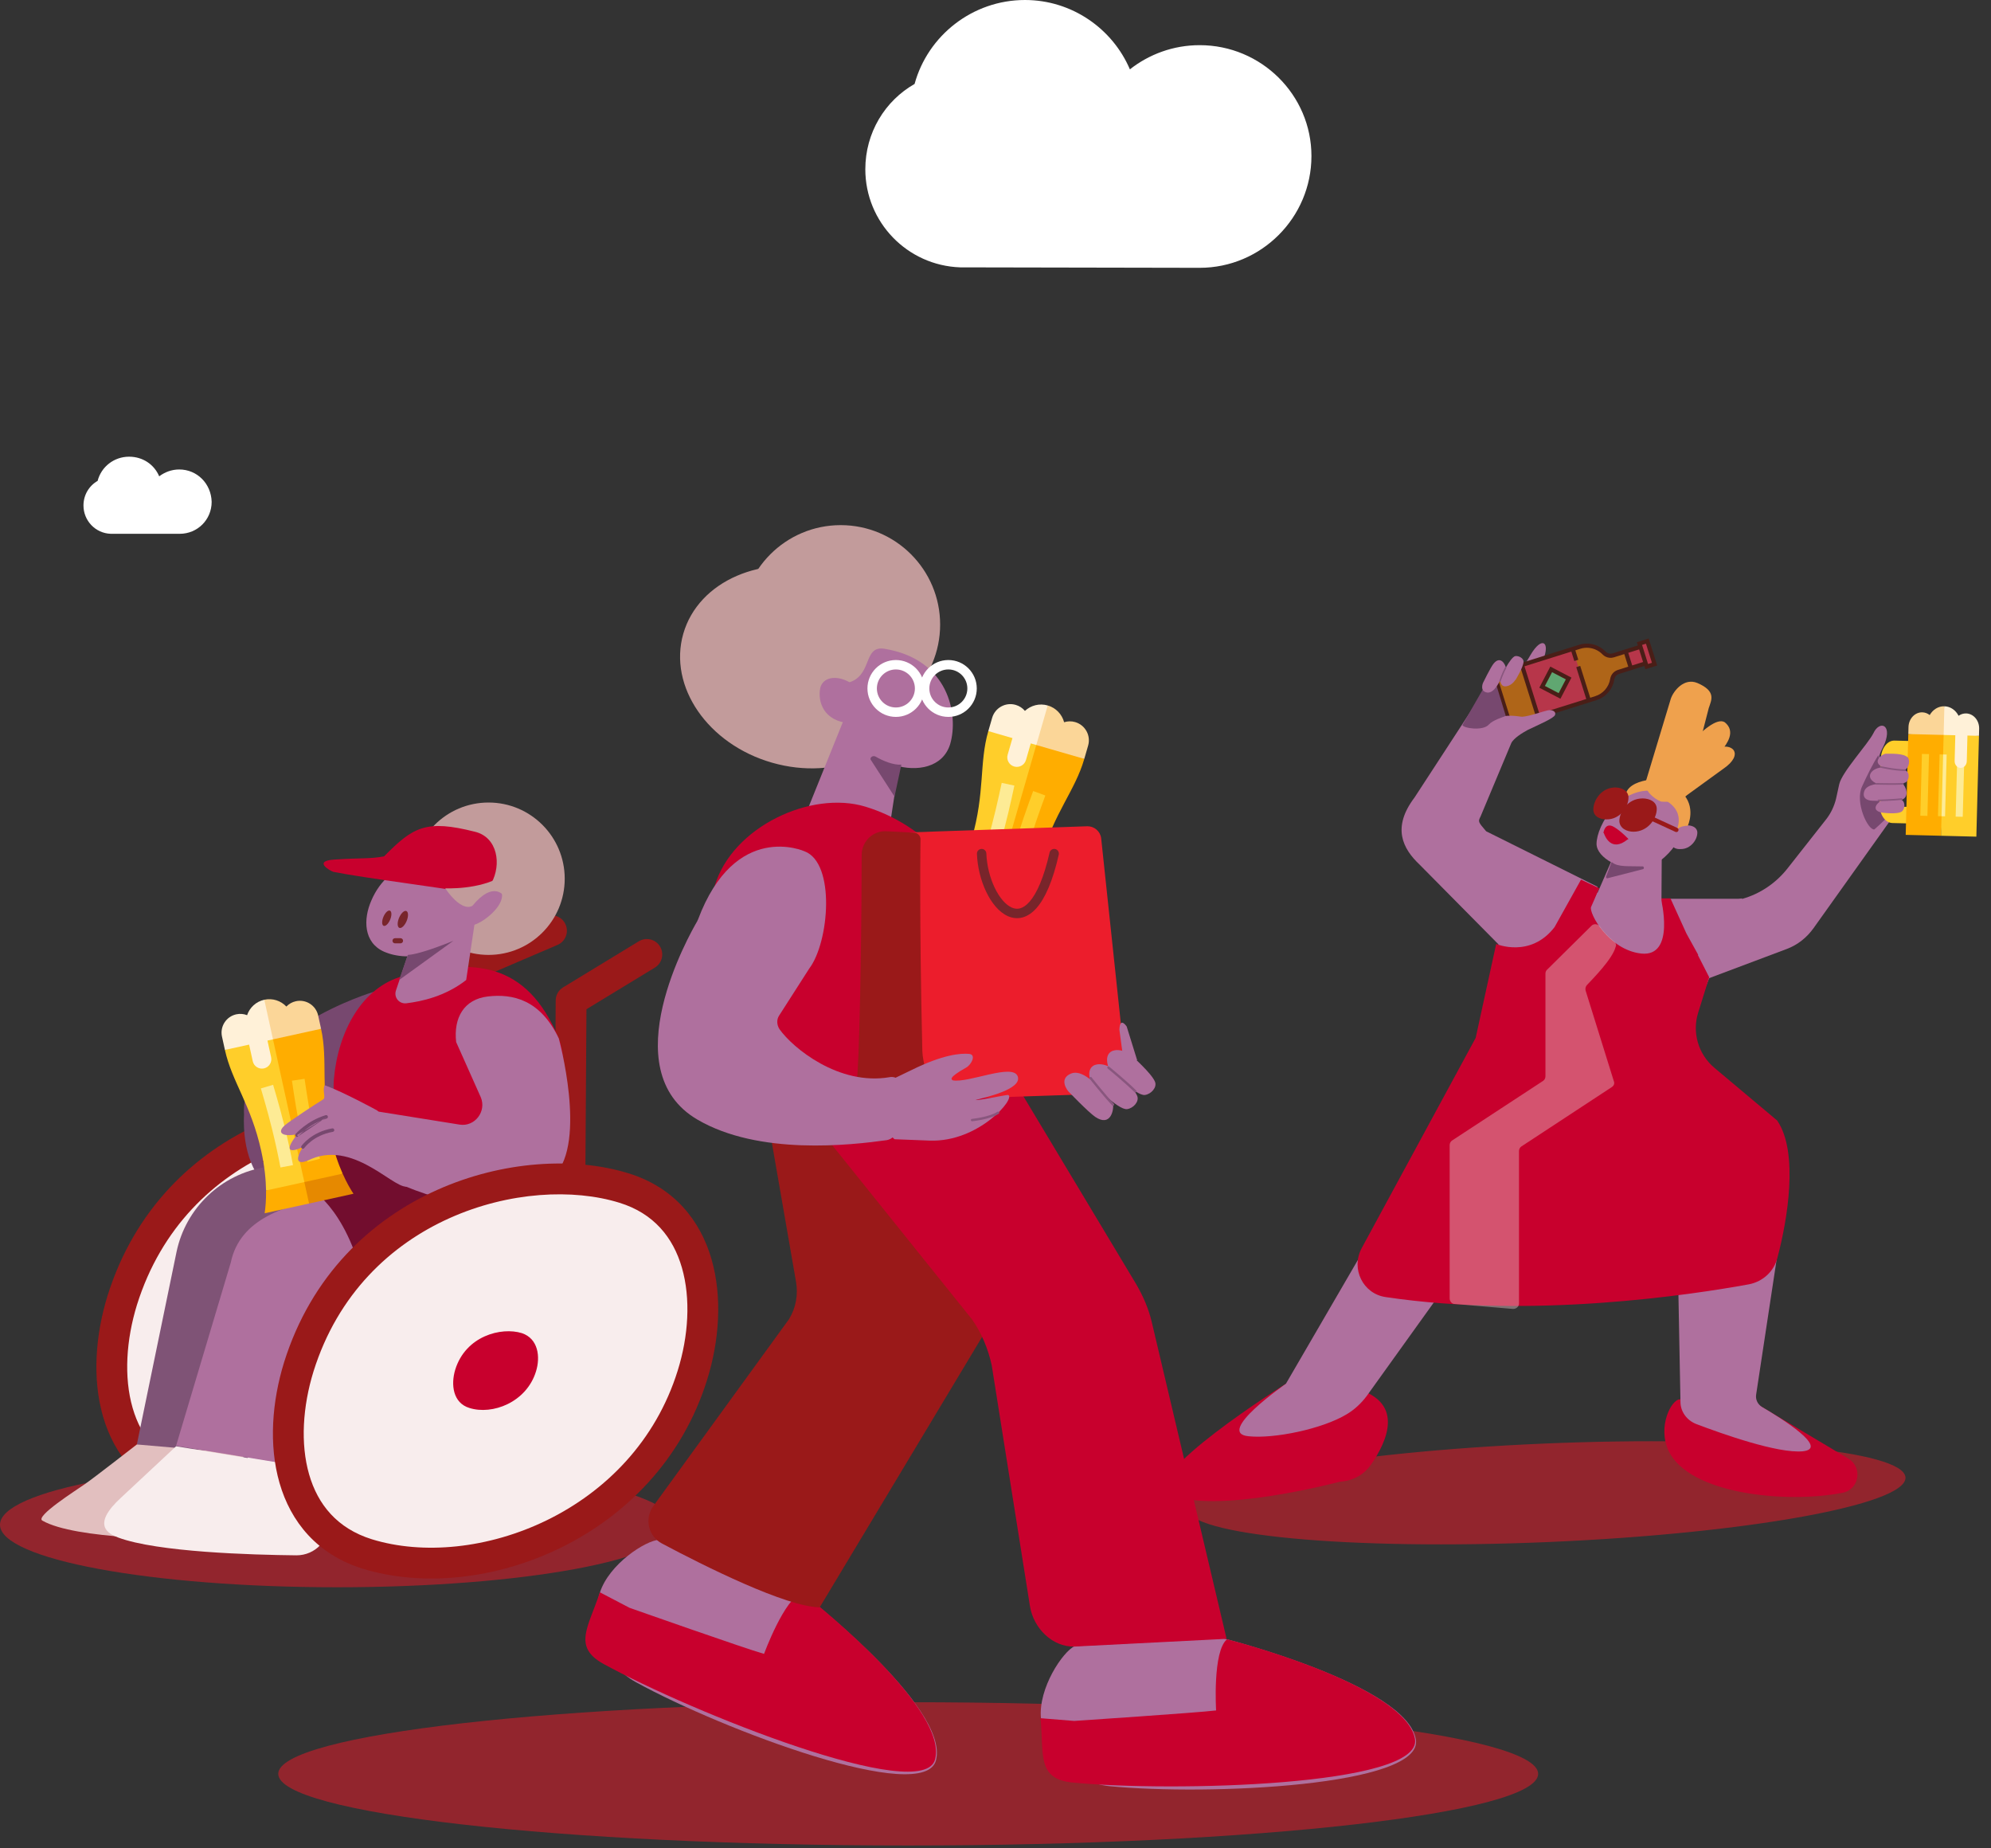 <?xml version="1.0" encoding="utf-8"?>
<svg width="584" height="542" viewBox="0 0 584 542" fill="none" class="injected-svg" data-src="/static/images/illustrations/people-buying.svg" xmlns="http://www.w3.org/2000/svg">
  <rect x="0" y="0" width="584" height="542" fill="#333333" stroke="none"/>
  <path d="M454.059 452.228C512.31 449.75 559.257 441.277 558.917 433.303C558.578 425.33 511.082 420.875 452.831 423.353C394.58 425.832 347.634 434.305 347.973 442.278C348.312 450.252 395.809 454.706 454.059 452.228Z" fill="#BB202B" fill-opacity="0.7"/>
  <path fill-rule="evenodd" clip-rule="evenodd" d="M488.901 228.395C488.901 228.395 476.993 227.726 476.725 233.747C476.725 233.747 485.556 230.535 489.436 234.014L488.901 228.395Z" fill="#EFA14D"/>
  <path d="M514.59 411.298L542.153 427.755C546.435 430.297 545.364 436.854 540.414 437.79C523.823 441.001 495.457 438.191 489.436 425.481C486.091 418.389 490.239 410.361 492.781 410.361L514.59 411.298Z" fill="#C8002D"/>
  <path d="M377.179 405.812C377.179 405.812 333.56 433.107 343.06 438.058C355.503 444.48 392.833 434.579 392.833 434.579L393.904 434.445C397.249 434.044 400.192 432.304 402.065 429.628C406.748 422.938 412.903 410.361 395.777 406.749L377.179 405.812Z" fill="#C8002D"/>
  <path d="M516.865 412.636C515.527 411.833 514.858 410.361 515.126 408.89L524.625 346.272C525.562 338.779 519.273 342.124 514.858 335.969L495.19 306.667C491.309 301.181 489.57 293.287 484.084 297.167L480.07 300.111L439.262 299.041L377.179 405.812C377.179 405.812 356.306 420.262 366.208 421.199C373.7 422.002 387.883 419.058 394.974 414.777C397.249 413.439 399.256 411.565 400.861 409.425L433.508 363.933C434.445 362.595 435.515 361.391 436.72 360.187L472.444 324.998C473.38 323.526 473.782 317.371 474.852 318.709L489.57 339.18C491.309 341.722 492.112 344.8 491.711 347.877L492.915 411.164C492.915 413.974 494.788 416.516 497.464 417.586C505.225 420.53 521.414 426.283 528.773 425.614C536.667 424.812 522.618 415.981 516.865 412.636Z" fill="#AF709E"/>
  <path fill-rule="evenodd" clip-rule="evenodd" d="M551.653 232.676C553.66 228.796 552.188 224.381 552.188 223.31C552.188 221.972 551.653 223.712 551.251 221.972C551.251 220.902 552.456 219.029 552.857 217.958C554.998 212.339 551.251 211.268 549.512 215.015C547.906 218.226 540.28 226.388 539.477 230L538.54 234.282C538.005 236.423 537.069 238.43 535.731 240.169L524.358 254.619C521.013 258.901 516.33 262.112 511.112 263.584H483.281L486.359 292.484L524.09 278.302C527.301 277.098 529.977 274.957 531.984 272.147L557.54 236.289L551.653 232.676Z" fill="#AF709E"/>
  <path fill-rule="evenodd" clip-rule="evenodd" d="M550.984 221.437C549.245 224.113 547.505 227.726 546.167 230.669C544.026 235.352 547.907 243.514 549.78 243.246C549.78 243.246 557.808 236.289 558.744 233.078C558.477 227.86 550.984 224.247 550.984 221.437Z" fill="#77486F"/>
  <g transform="matrix(-0.751, 0, 0, 0.754, 1054.083, 74.421)" style="">
    <g transform="matrix(1, -0.025, 0.026, 1, -4.902, 16.987)">
      <path style="fill: rgb(255, 206, 42);" d="M 663.643 188.95 L 657.914 188.95 L 655.955 192.133 L 657.914 195.384 L 663.643 195.384 C 663.972 195.384 664.237 195.76 664.237 196.224 L 664.237 213.737 C 664.237 214.202 663.972 214.579 663.643 214.579 L 657.914 214.579 L 655.955 217.54 L 657.914 221.011 L 663.643 221.011 C 666.484 221.011 668.786 217.755 668.786 213.737 L 668.786 196.224 C 668.786 192.206 666.484 188.95 663.643 188.95 Z"/>
      <polygon style="fill: rgb(255, 173, 0);" points="658.299 186.277 658.298 186.277 642.656 184.222 644.5 225.488 658.299 225.488"/>
      <polygon style="fill: rgb(255, 206, 42);" points="630.703 186.277 630.702 186.277 630.702 225.488 644.5 225.488 644.5 184.222"/>
      <rect x="-0.241" y="26.22" transform="matrix(-0.001, -1, 1, -0.001, 609.998, 217.698)" style="fill: rgb(253, 235, 149);" width="24.033" height="2.767"/>
      <rect x="650.016" y="193.866" style="fill: rgb(255, 206, 42);" width="2.767" height="24.033"/>
      <path style="fill: rgb(251, 214, 152);" d="M 658.298 183.521 C 658.289 180.302 655.944 177.695 653.053 177.695 C 651.973 177.695 650.97 178.059 650.135 178.682 C 648.986 176.553 646.893 175.128 644.5 175.128 L 642.656 181.089 L 644.5 186.277 L 658.298 186.277 L 658.298 183.521 Z"/>
      <path style="fill: rgb(255, 241, 216);" d="M 638.865 178.682 C 638.031 178.059 637.028 177.695 635.947 177.695 C 633.056 177.695 630.711 180.302 630.703 183.521 L 630.703 186.277 L 635.202 186.277 L 635.202 196.281 C 635.202 197.74 636.264 198.922 637.573 198.922 C 638.883 198.922 639.944 197.74 639.944 196.281 L 639.944 186.277 L 644.5 186.277 L 644.5 175.128 C 642.107 175.128 640.015 176.553 638.865 178.682 Z"/>
      <polygon style="fill: rgb(255, 206, 42);" points="645.884 193.867 644.5 193.867 643.578 205.395 644.5 217.899 645.884 217.899"/>
      <rect x="643.117" y="193.866" style="fill: rgb(253, 235, 149);" width="1.384" height="24.033"/>
    </g>
    <g transform="matrix(0.088, 0, 0, 0.098, 627.269, 173.14)" style=""/>
    <g transform="matrix(0.088, 0, 0, 0.098, 627.269, 173.14)" style=""/>
    <g transform="matrix(0.088, 0, 0, 0.098, 627.269, 173.14)" style=""/>
    <g transform="matrix(0.088, 0, 0, 0.098, 627.269, 173.14)" style=""/>
    <g transform="matrix(0.088, 0, 0, 0.098, 627.269, 173.14)" style=""/>
    <g transform="matrix(0.088, 0, 0, 0.098, 627.269, 173.14)" style=""/>
    <g transform="matrix(0.088, 0, 0, 0.098, 627.269, 173.14)" style=""/>
    <g transform="matrix(0.088, 0, 0, 0.098, 627.269, 173.14)" style=""/>
    <g transform="matrix(0.088, 0, 0, 0.098, 627.269, 173.14)" style=""/>
    <g transform="matrix(0.088, 0, 0, 0.098, 627.269, 173.14)" style=""/>
    <g transform="matrix(0.088, 0, 0, 0.098, 627.269, 173.14)" style=""/>
    <g transform="matrix(0.088, 0, 0, 0.098, 627.269, 173.14)" style=""/>
    <g transform="matrix(0.088, 0, 0, 0.098, 627.269, 173.14)" style=""/>
    <g transform="matrix(0.088, 0, 0, 0.098, 627.269, 173.14)" style=""/>
    <g transform="matrix(0.088, 0, 0, 0.098, 627.269, 173.14)" style=""/>
  </g>
  <path fill-rule="evenodd" clip-rule="evenodd" d="M558.075 229.867C558.878 230.402 560.35 233.613 557.808 234.55C556.068 235.085 549.111 234.817 549.111 234.817C549.111 234.817 545.9 234.817 546.836 232.007C547.639 229.733 551.787 229.867 551.787 229.867L556.871 230" fill="#AF709E"/>
  <path fill-rule="evenodd" clip-rule="evenodd" d="M550.315 229.733C550.315 229.733 558.075 230.536 559.28 229.198C560.082 228.261 560.082 226.522 559.012 225.986C557.406 225.184 552.188 225.05 552.188 225.05H552.322C550.984 225.05 549.646 225.585 548.977 226.388C548.174 227.324 548.174 228.662 550.315 229.733Z" fill="#AF709E"/>
  <path fill-rule="evenodd" clip-rule="evenodd" d="M552.456 225.05C552.456 225.05 557.406 226.655 558.878 225.719C559.948 225.05 560.35 222.909 559.547 222.106C558.343 220.902 554.864 221.036 553.125 221.036C551.92 221.17 548.843 223.578 552.456 225.05Z" fill="#AF709E"/>
  <path fill-rule="evenodd" clip-rule="evenodd" d="M558.443 229.854C558.45 229.984 558.351 230.094 558.221 230.101C556.942 230.168 554.962 230.168 553.306 230.151C552.478 230.143 551.728 230.13 551.186 230.12C550.915 230.115 550.696 230.11 550.545 230.107L550.37 230.103L550.31 230.101L550.315 229.867L550.321 229.632L550.381 229.634L550.555 229.638C550.706 229.641 550.925 229.646 551.195 229.651C551.736 229.661 552.484 229.674 553.311 229.682C554.967 229.699 556.934 229.699 558.197 229.632C558.326 229.625 558.437 229.725 558.443 229.854ZM550.08 229.861C550.084 229.731 550.191 229.629 550.321 229.632L550.315 229.867L550.31 230.101C550.181 230.098 550.077 229.99 550.08 229.861Z" fill="#89567E"/>
  <path fill-rule="evenodd" clip-rule="evenodd" d="M551.424 224.863C551.454 224.736 551.58 224.658 551.706 224.687L551.653 224.916L551.6 225.144C551.473 225.115 551.395 224.989 551.424 224.863ZM551.653 224.916L551.6 225.144L551.603 225.145L551.612 225.147L551.647 225.155C551.677 225.162 551.722 225.172 551.781 225.185C551.897 225.211 552.067 225.248 552.281 225.292C552.707 225.38 553.308 225.498 554.006 225.616C555.398 225.85 557.186 226.087 558.744 226.087C558.874 226.087 558.979 225.982 558.979 225.853C558.979 225.723 558.874 225.618 558.744 225.618C557.225 225.618 555.468 225.386 554.084 225.153C553.393 225.036 552.798 224.92 552.376 224.833C552.165 224.789 551.997 224.753 551.882 224.727C551.825 224.714 551.78 224.704 551.751 224.698L551.717 224.69L551.709 224.688L551.706 224.687L551.653 224.916Z" fill="#89567E"/>
  <path fill-rule="evenodd" clip-rule="evenodd" d="M510.978 263.45C494.788 268.133 465.888 263.985 450.367 254.218C440.064 262.246 440.466 277.9 433.241 304.259C430.832 312.822 472.444 314.16 494.922 309.209C497.866 289.675 507.231 276.027 510.978 263.45Z" fill="#AF709E"/>
  <path fill-rule="evenodd" clip-rule="evenodd" d="M450.902 197.487C450.902 197.353 451.839 195.213 452.642 193.473C454.782 188.255 452.24 186.382 448.895 192.135L444.881 198.825" fill="#AF709E"/>
  <path fill-rule="evenodd" clip-rule="evenodd" d="M441.135 197.487C438.86 198.156 438.325 199.628 438.86 200.966L441.938 210.6C442.339 211.938 443.677 212.071 445.015 211.67L465.62 204.846C466.958 204.445 467.627 202.973 467.092 201.635L464.148 192.67C463.747 191.332 462.275 190.53 460.937 190.931L441.135 197.487Z" fill="#9A1919"/>
  <g transform="matrix(1.001, 1.002, -1.002, 1.001, 19.43, -702.351)" style="">
    <path style="fill: rgb(175, 101, 24);" d="M 678.613 219.458 L 676.725 221.346 L 676.723 221.348 C 676.203 221.868 675.455 222.02 674.8 221.805 C 674.788 221.801 674.775 221.798 674.763 221.793 C 673.051 221.238 671.097 221.639 669.737 222.999 L 668.67 224.066 L 660.877 231.859 L 657.642 235.095 C 657.077 235.659 657.077 236.575 657.642 237.139 L 663.471 242.969 C 664.036 243.533 664.951 243.533 665.516 242.969 L 668.751 239.733 L 676.544 231.94 L 677.611 230.873 C 678.971 229.513 679.372 227.559 678.817 225.847 C 678.813 225.836 678.809 225.825 678.806 225.813 C 678.589 225.158 678.742 224.408 679.262 223.887 L 679.264 223.885 L 681.152 221.997 L 678.613 219.458 Z" transform="matrix(0.951, -0.309, 0.309, 0.951, -38.766, 218.33)"/>
    <g transform="matrix(0.054, -0.017, 0.017, 0.054, 652.277, 219.522)" style="">
      <rect x="396.845" y="54.944" transform="matrix(-0.707 -0.707 0.707 -0.707 672.711 445.424)" style="fill:#B7364A;" width="63.521" height="56.89"/>
      <rect x="415.181" y="37.586" transform="matrix(-0.707 -0.707 0.707 -0.707 746.961 414.673)" style="fill:#B7364A;" width="88.362" height="30.1"/>
      <polyline style="fill:#B7364A;" points="241.139,193.522 210.168,162.552 72.328,300.394 211.604,439.671 349.447,301.831 &#10;&#9;&#9;257.712,210.097 &#9;"/>
    </g>
    <rect x="-42.822" y="94.571" style="fill: rgb(96, 167, 113);" width="4.069" height="4.069" transform="matrix(0.951, -0.309, 0.309, 0.951, 677.788, 127.539)"/>
    <g transform="matrix(0.054, -0.017, 0.017, 0.054, 652.277, 219.522)" style="">
      <path style="fill:#491E17;" d="M512,73.236L438.763,0l-32.039,32.038l8.785,8.785l-29.474,29.471l0,0l-6.488,6.488l-4.266,4.266 l0,0L347.26,109.07l-0.072,0.073c-4.855,4.831-11.298,7.491-18.152,7.491c-2.751,0-5.465-0.433-8.045-1.281l-0.711-0.231 c-9.506-3.081-19.407-4.644-29.427-4.644c-25.384,0-49.247,9.883-67.191,27.826L9.716,352.251 C3.45,358.518-0.001,366.849,0,375.714c0,8.863,3.451,17.195,9.717,23.462l103.107,103.105c6.266,6.268,14.597,9.719,23.462,9.719 c0,0,0.001,0,0.002,0c8.862,0,17.193-3.45,23.461-9.717L308.533,353.5l51.669-51.669h-0.001l13.492-13.492 c25.391-25.389,34.274-62.414,23.181-96.622l-0.207-0.636c-3.066-9.289-0.695-19.349,6.188-26.269l28.097-28.095l0,0l40.226-40.226 l8.785,8.785L512,73.236z M438.763,21.508l51.728,51.729l-10.53,10.531l-17.035-17.035l-34.694-34.695L438.763,21.508z M148.995,491.528c-3.395,3.395-7.908,5.262-12.707,5.262c-4.801,0-9.315-1.87-12.707-5.264L20.471,388.42 c-3.394-3.394-5.262-7.907-5.262-12.707c0-4.8,1.869-9.314,5.262-12.707l51.857-51.857l128.524,128.524L148.995,491.528z M392.147,154.011c-11.004,11.008-14.806,27.039-9.915,41.857l0.052,0.159c0.045,0.142,0.09,0.283,0.138,0.425 c9.298,28.731,1.836,59.815-19.482,81.132l-13.491,13.492l-86.358-86.357l-10.754,10.755l86.357,86.356l-43.441,43.44 l-83.648,83.647L83.081,300.394l127.087-127.088l25.592,25.593l10.755-10.755l-25.592-25.592l13.492-13.492 c15.071-15.072,35.115-23.373,56.437-23.373c8.401,0,16.701,1.306,24.669,3.881c0.174,0.06,0.351,0.116,0.526,0.171l0.178,0.057 c4.137,1.358,8.447,2.046,12.811,2.046c10.938,0,21.22-4.258,28.953-11.991l28.047-28.05l34.161,34.161L392.147,154.011z M430.951,115.209L396.79,81.048l29.473-29.47l25.917,25.917l8.244,8.244L430.951,115.209z"/>
      <path style="fill:#491E17;" d="M167.297,344.702h87.181v-87.181h-87.181V344.702z M182.506,272.729h56.763v56.763h-56.763V272.729z "/>
    </g>
    <g transform="matrix(0.054, -0.017, 0.017, 0.054, 652.277, 219.522)" style=""/>
    <g transform="matrix(0.054, -0.017, 0.017, 0.054, 652.277, 219.522)" style=""/>
    <g transform="matrix(0.054, -0.017, 0.017, 0.054, 652.277, 219.522)" style=""/>
    <g transform="matrix(0.054, -0.017, 0.017, 0.054, 652.277, 219.522)" style=""/>
    <g transform="matrix(0.054, -0.017, 0.017, 0.054, 652.277, 219.522)" style=""/>
    <g transform="matrix(0.054, -0.017, 0.017, 0.054, 652.277, 219.522)" style=""/>
    <g transform="matrix(0.054, -0.017, 0.017, 0.054, 652.277, 219.522)" style=""/>
    <g transform="matrix(0.054, -0.017, 0.017, 0.054, 652.277, 219.522)" style=""/>
    <g transform="matrix(0.054, -0.017, 0.017, 0.054, 652.277, 219.522)" style=""/>
    <g transform="matrix(0.054, -0.017, 0.017, 0.054, 652.277, 219.522)" style=""/>
    <g transform="matrix(0.054, -0.017, 0.017, 0.054, 652.277, 219.522)" style=""/>
    <g transform="matrix(0.054, -0.017, 0.017, 0.054, 652.277, 219.522)" style=""/>
    <g transform="matrix(0.054, -0.017, 0.017, 0.054, 652.277, 219.522)" style=""/>
    <g transform="matrix(0.054, -0.017, 0.017, 0.054, 652.277, 219.522)" style=""/>
    <g transform="matrix(0.054, -0.017, 0.017, 0.054, 652.277, 219.522)" style=""/>
  </g>
  <path fill-rule="evenodd" clip-rule="evenodd" d="M438.325 211.001C441.67 209.128 445.55 210.198 446.487 210.198C448.628 210.064 452.642 208.593 453.98 208.325C455.184 208.057 456.522 208.593 456.12 209.663C455.853 210.6 451.437 212.473 448.092 214.078C446.621 214.881 443.945 216.487 443.276 217.959L434.311 239.366C433.508 240.972 433.508 240.972 435.917 243.782L468.43 259.971C470.035 260.373 460.937 282.316 441.804 279.238L416.382 253.549C411.432 248.866 408.22 242.711 414.91 233.881L434.445 203.91L438.325 211.001Z" fill="#AF709E"/>
  <path fill-rule="evenodd" clip-rule="evenodd" d="M441.67 209.931C440.867 210.332 437.924 211.135 436.72 212.473C434.98 214.48 429.093 213.543 428.959 212.606L437.79 197.22L441.67 209.931Z" fill="#77486F"/>
  <path fill-rule="evenodd" clip-rule="evenodd" d="M441.67 195.748C441.536 194.811 440.064 192.135 438.057 194.677C437.121 195.882 434.98 200.297 434.98 200.297C434.98 200.297 433.91 202.839 436.318 203.107C438.325 203.24 439.797 199.896 439.797 199.896L441.67 195.748Z" fill="#AF709E"/>
  <path fill-rule="evenodd" clip-rule="evenodd" d="M440.065 198.825C440.065 198.825 443.008 192.67 444.48 192.403C445.55 192.269 446.888 193.072 446.888 194.008C446.888 195.614 444.48 199.494 444.48 199.494V199.36C443.945 200.297 442.874 201.1 441.938 201.234C441.001 201.501 439.931 200.966 440.065 198.825Z" fill="#AF709E"/>
  <path fill-rule="evenodd" clip-rule="evenodd" d="M441.766 195.567C441.866 195.62 441.904 195.744 441.851 195.844C441.321 196.838 440.89 197.866 440.59 198.648C440.441 199.038 440.325 199.366 440.246 199.596C440.206 199.711 440.176 199.802 440.156 199.863L440.134 199.933L440.128 199.951L440.127 199.955L440.126 199.957L439.931 199.896M439.931 199.896L439.735 199.834L439.735 199.833L439.737 199.828L439.743 199.809L439.767 199.736C439.787 199.673 439.818 199.58 439.858 199.463C439.938 199.229 440.056 198.897 440.207 198.501C440.51 197.71 440.948 196.665 441.489 195.651C441.542 195.551 441.667 195.514 441.766 195.567" fill="#89567E"/>
  <path fill-rule="evenodd" clip-rule="evenodd" d="M521.281 328.61L502.95 313.223C498.133 309.209 496.26 302.787 498.133 296.9L501.345 286.597L498 280.041H498.133L494.655 273.752L489.972 263.45H487.162C487.162 263.45 491.577 280.71 481.409 279.64C471.775 278.569 466.022 267.732 466.691 265.992L469.099 260.506L463.747 257.964L455.987 271.879C448.895 281.111 438.86 276.83 438.86 276.83L432.84 304.392L399.39 366.074C396.179 372.095 399.791 379.454 406.481 380.39C449.564 386.813 496.126 379.721 512.985 376.644C517.133 375.841 520.478 372.764 521.414 368.616C524.224 358.046 527.703 337.976 521.281 328.61Z" fill="#C8002D"/>
  <path fill-rule="evenodd" clip-rule="evenodd" d="M488.5 233.747C486.626 232.275 486.225 229.465 487.831 227.592C487.831 227.592 501.344 208.994 505.893 211.804C509.238 214.48 506.562 218.092 505.091 219.965L494.788 233.078C493.183 234.951 490.373 235.352 488.5 233.747Z" fill="#EFA14D"/>
  <path fill-rule="evenodd" clip-rule="evenodd" d="M487.429 232.275C486.359 230.134 487.296 227.458 489.436 226.388L503.218 219.564C508.168 217.423 511.781 221.17 505.492 225.451L493.317 234.282C491.042 235.352 488.5 234.416 487.429 232.275Z" fill="#EFA14D"/>
  <path fill-rule="evenodd" clip-rule="evenodd" d="M474.183 249L468.296 262.514C467.895 263.316 467.359 265.725 468.162 265.992C472.578 267.598 486.225 273.351 487.295 271.077L487.429 250.07" fill="#AF709E"/>
  <path fill-rule="evenodd" clip-rule="evenodd" d="M479.803 255.021C488.232 254.887 494.922 244.584 494.788 238.43C494.788 234.014 490.373 232.944 486.359 232.141C475.521 229.867 468.296 241.908 468.296 247.528C468.43 251.81 475.789 255.021 479.803 255.021Z" fill="#AF709E"/>
  <path fill-rule="evenodd" clip-rule="evenodd" d="M493.049 249C495.858 249 497.865 246.324 497.865 244.183C497.865 242.711 496.394 242.042 494.922 242.042C491.844 242.042 490.105 244.852 490.105 246.859C490.105 248.465 491.577 249.134 493.049 249Z" fill="#AF709E"/>
  <path fill-rule="evenodd" clip-rule="evenodd" d="M487.295 235.085C485.021 234.282 481.944 231.472 482.746 229.198L490.105 204.846C490.908 202.572 493.985 198.691 497.866 200.297C503.485 202.705 502.013 205.248 501.211 207.656L494.654 233.078C492.246 235.62 487.295 235.085 487.295 235.085Z" fill="#EFA14D"/>
  <g transform="matrix(0.536, 0.155, -0.155, 0.536, 130.765, 131.23)" style="">
    <path style="fill: rgb(255, 173, 0);" d="M 362.56 141.924 C 361.418 136.32 360.546 129.283 360.546 120.844 C 360.546 95.345 367.903 81.519 367.903 63.988 L 337.1 59.447 L 337.1 146.467 L 362.56 141.924 Z"/>
    <path style="fill: rgb(255, 206, 42);" d="M 341.642 59.447 L 315.38 63.989 C 315.38 81.519 322.737 95.345 322.737 120.844 C 322.737 129.283 321.866 136.32 320.723 141.925 L 341.641 146.467 L 341.641 59.447 L 341.642 59.447 Z"/>
    <path style="fill: rgb(253, 235, 149);" d="M 337.669 131.799 L 330.86 131.582 C 330.97 128.114 331.025 124.501 331.025 120.844 C 331.025 107.052 330.292 96.577 329.703 88.161 L 336.499 87.685 C 337.096 96.207 337.839 106.814 337.839 120.844 C 337.838 124.573 337.782 128.258 337.669 131.799 Z"/>
    <path style="fill: rgb(255, 206, 42);" d="M 345.615 131.799 C 345.502 128.258 345.445 124.572 345.445 120.844 C 345.445 106.813 346.188 96.207 346.785 87.684 L 353.581 88.16 C 352.992 96.577 352.259 107.052 352.259 120.844 C 352.259 124.501 352.314 128.114 352.424 131.582 L 345.615 131.799 Z"/>
    <path style="fill: rgb(230, 137, 0);" d="M 362.56 141.924 L 341.642 141.924 L 337.1 147.782 L 341.642 153.639 L 365.904 153.639 C 364.866 150.943 363.601 147.027 362.56 141.924 Z"/>
    <path style="fill: rgb(255, 173, 0);" d="M 320.723 141.924 C 319.683 147.027 318.418 150.943 317.38 153.639 L 341.642 153.639 L 341.642 141.924 L 320.723 141.924 Z"/>
    <path style="fill: rgb(251, 214, 152);" d="M 367.903 56.692 C 367.886 51.193 363.424 46.741 357.921 46.741 C 355.865 46.741 353.954 47.363 352.366 48.428 C 350.18 44.79 346.196 42.356 341.642 42.356 L 337.1 55.225 L 341.642 63.989 L 367.904 63.989 L 367.903 56.692 Z"/>
    <path style="fill: rgb(255, 241, 216);" d="M 330.917 48.428 C 329.329 47.363 327.419 46.741 325.363 46.741 C 319.86 46.741 315.398 51.193 315.38 56.692 L 315.38 63.988 L 328.593 63.988 L 328.593 73.069 C 328.593 75.838 330.838 78.082 333.606 78.082 C 336.375 78.082 338.62 75.838 338.62 73.069 L 338.62 63.989 L 341.642 63.989 L 341.642 42.356 C 337.088 42.356 333.104 44.79 330.917 48.428 Z"/>
  </g>
  <path fill-rule="evenodd" clip-rule="evenodd" d="M472.845 252.88C474.585 254.352 477.796 253.95 481.81 254.084C482.211 254.084 482.345 254.753 481.944 254.887L471.507 257.563C471.24 257.697 470.972 257.295 471.106 257.028L472.578 253.147C472.444 253.014 472.711 252.88 472.845 252.88Z" fill="#77486F"/>
  <path fill-rule="evenodd" clip-rule="evenodd" d="M486.894 234.014C486.894 234.014 494.521 236.289 491.845 243.38C491.845 243.38 492.514 242.176 495.056 242.176C495.056 242.176 497.732 236.556 493.183 232.275L486.894 234.014Z" fill="#EFA14D"/>
  <path fill-rule="evenodd" clip-rule="evenodd" d="M475.981 237.044C476.082 236.707 476.436 236.515 476.773 236.615L481.724 238.087C481.753 238.096 481.781 238.106 481.809 238.119L491.977 242.802C492.297 242.949 492.436 243.327 492.289 243.647C492.142 243.966 491.764 244.106 491.445 243.959L481.317 239.295L476.41 237.836C476.073 237.736 475.881 237.381 475.981 237.044Z" fill="#9A1919"/>
  <path fill-rule="evenodd" clip-rule="evenodd" d="M471.24 240.303C475.12 240.303 477.662 236.824 477.662 233.881C477.662 231.874 475.655 230.937 473.782 230.937C469.634 230.937 467.359 234.817 467.359 237.359C467.359 239.5 469.366 240.303 471.24 240.303Z" fill="#9A1919"/>
  <path fill-rule="evenodd" clip-rule="evenodd" d="M479.134 243.915C483.282 243.915 485.958 240.169 485.958 237.225C485.958 235.085 483.817 234.148 481.81 234.148C477.394 234.148 474.986 238.162 474.986 240.838C475.12 242.979 477.261 243.915 479.134 243.915Z" fill="#9A1919"/>
  <path fill-rule="evenodd" clip-rule="evenodd" d="M477.662 246.056C477.662 246.056 475.521 243.782 473.514 242.577C470.705 240.838 470.303 244.317 470.303 244.317C470.303 244.317 470.303 244.317 470.437 244.317C470.705 245.12 472.578 250.07 477.395 246.19C477.528 246.19 477.662 246.056 477.662 246.056Z" fill="#C8002D"/>
  <path opacity="0.42" fill-rule="evenodd" clip-rule="evenodd" d="M425.213 380.792V335.835C425.213 335.3 425.48 334.765 425.882 334.497L452.642 316.97C453.043 316.702 453.311 316.167 453.311 315.632V285.527C453.311 285.126 453.444 284.724 453.712 284.457L466.824 271.478C467.493 270.809 468.564 270.943 469.233 271.612C470.035 272.816 471.507 274.555 473.38 276.027C473.916 276.429 474.183 277.098 473.916 277.633C472.979 281.245 467.359 286.865 465.486 288.872C465.085 289.273 464.951 289.942 465.085 290.477L473.38 317.103C473.648 317.772 473.38 318.441 472.711 318.843L446.219 336.237C445.818 336.504 445.55 337.04 445.55 337.575V382.264C445.55 383.2 444.747 383.869 443.811 383.869L426.551 382.397C425.882 382.397 425.213 381.595 425.213 380.792Z" fill="#E6C7CB"/>
  <path d="M98.877 465.486C153.486 465.486 197.755 457.28 197.755 447.156C197.755 437.032 153.486 428.825 98.877 428.825C44.269 428.825 0 437.032 0 447.156C0 457.28 44.269 465.486 98.877 465.486Z" fill="#BB202B" fill-opacity="0.7"/>
  <path fill-rule="evenodd" clip-rule="evenodd" d="M151.327 383.735C137.545 428.023 88.441 446.219 55.928 436.184C32.379 428.826 29.168 403.002 35.858 381.327C50.977 333.025 101.955 319.779 131.257 328.878C154.671 336.103 158.016 362.327 151.327 383.735Z" fill="#F8EDED"/>
  <path fill-rule="evenodd" clip-rule="evenodd" d="M80.089 337.7C62.822 345.45 47.3 359.907 40.173 382.668C37.012 392.915 36.294 403.857 38.895 412.872C41.439 421.687 47.126 428.697 57.268 431.869C72.264 436.495 91.477 434.675 108.667 426.271C125.78 417.905 140.543 403.182 147.012 382.393L147.014 382.388C150.166 372.301 150.862 361.322 148.24 352.242C145.671 343.346 139.968 336.294 129.925 333.195L129.917 333.193C116.425 329.004 97.49 329.89 80.089 337.7ZM132.593 324.561C116.783 319.654 95.581 320.842 76.389 329.455C57.065 338.128 39.539 354.442 31.546 379.977L31.546 379.977L31.541 379.994C28.014 391.421 26.994 404.224 30.212 415.377C33.488 426.73 41.178 436.309 54.58 440.497L54.596 440.502C72.112 445.908 93.704 443.646 112.636 434.39C131.648 425.095 148.326 408.578 155.639 385.083C159.177 373.762 160.154 360.925 156.922 349.734C153.637 338.36 145.962 328.688 132.593 324.561Z" fill="#9A1919"/>
  <path fill-rule="evenodd" clip-rule="evenodd" d="M109.581 290.879C109.581 290.879 70.378 302.519 71.582 327.004C71.582 327.004 68.104 370.891 116.539 339.715L109.581 290.879Z" fill="#77486F"/>
  <path fill-rule="evenodd" clip-rule="evenodd" d="M193.587 277.559C194.884 279.691 194.207 282.47 192.075 283.767L172.018 295.971L171.633 354.998C171.617 357.493 169.581 359.503 167.085 359.487C164.59 359.471 162.58 357.434 162.597 354.939L162.998 293.392C163.008 291.825 163.829 290.375 165.168 289.561L187.378 276.047C189.51 274.75 192.29 275.427 193.587 277.559Z" fill="#9A1919"/>
  <path fill-rule="evenodd" clip-rule="evenodd" d="M165.916 271.17C166.899 273.464 165.836 276.12 163.543 277.103L141.91 286.374L141.528 344.963C141.512 347.458 139.476 349.468 136.981 349.452C134.485 349.436 132.476 347.399 132.492 344.904L132.893 283.357C132.905 281.56 133.98 279.941 135.632 279.233L159.983 268.797C162.277 267.814 164.933 268.876 165.916 271.17Z" fill="#9A1919"/>
  <path fill-rule="evenodd" clip-rule="evenodd" d="M124.433 351.49L80.413 358.313C74.124 359.25 69.04 364.067 67.702 370.355L56.062 426.818" fill="#AF709E"/>
  <path d="M72.118 430.163L40.14 423.607L51.78 367.144C54.456 354.3 64.892 344.265 78.005 342.258L122.025 335.434L126.975 367.679L83.624 374.369L72.118 430.163Z" fill="#7F5376"/>
  <path fill-rule="evenodd" clip-rule="evenodd" d="M76.934 340.518C76.934 340.518 85.364 346.941 88.575 376.376L135.94 347.476L131.524 332.624L76.934 340.518Z" fill="#720D2E"/>
  <path d="M40.14 423.607L70.913 426.283C70.913 426.283 74.794 434.177 75.596 441.67C76.132 447.156 71.716 451.705 66.23 451.705C52.449 451.571 22.077 451.437 12.443 445.952C10.169 444.748 22.211 437.121 24.887 435.248C27.429 433.508 40.14 423.607 40.14 423.607Z" fill="#E2BFBF"/>
  <path d="M91.652 430.565L51.646 424.009L67.702 370.222C70.378 357.377 83.892 353.229 96.871 351.222L140.89 344.398L145.841 376.644L102.49 383.334L91.652 430.565Z" fill="#AF709E"/>
  <path d="M51.646 424.143L91.652 430.699C91.652 430.699 95.532 438.593 96.335 446.086C96.87 451.571 92.455 456.121 86.969 456.121C73.723 455.987 46.161 455.184 34.654 450.902C31.844 449.832 26.626 447.29 35.59 439.128C51.646 424.143 51.646 424.143 51.646 424.143Z" fill="#F8EDED"/>
  <path fill-rule="evenodd" clip-rule="evenodd" d="M92.321 349.617C92.321 349.617 105.3 357.778 108.511 387.214L155.876 358.313L151.46 343.462L92.321 349.617Z" fill="#720D2E"/>
  <path fill-rule="evenodd" clip-rule="evenodd" d="M145.573 354.701C131.257 332.892 95.8 340.652 97.941 316.434C99.145 302.653 106.102 289.407 118.412 286.196C138.749 280.978 154.404 281.781 163.904 304.526C169.256 316.97 162.164 379.989 145.573 354.701Z" fill="#C8002D"/>
  <g transform="matrix(0.537, -0.118, 0.118, 0.537, -110.938, 310.758)" style="">
    <path style="fill: rgb(255, 173, 0);" d="M 362.56 141.924 C 361.418 136.32 360.546 129.283 360.546 120.844 C 360.546 95.345 367.903 81.519 367.903 63.988 L 337.1 59.447 L 337.1 146.467 L 362.56 141.924 Z"/>
    <path style="fill: rgb(255, 206, 42);" d="M 341.642 59.447 L 315.38 63.989 C 315.38 81.519 322.737 95.345 322.737 120.844 C 322.737 129.283 321.866 136.32 320.723 141.925 L 341.641 146.467 L 341.641 59.447 L 341.642 59.447 Z"/>
    <path style="fill: rgb(253, 235, 149);" d="M 337.669 131.799 L 330.86 131.582 C 330.97 128.114 331.025 124.501 331.025 120.844 C 331.025 107.052 330.292 96.577 329.703 88.161 L 336.499 87.685 C 337.096 96.207 337.839 106.814 337.839 120.844 C 337.838 124.573 337.782 128.258 337.669 131.799 Z"/>
    <path style="fill: rgb(255, 206, 42);" d="M 345.615 131.799 C 345.502 128.258 345.445 124.572 345.445 120.844 C 345.445 106.813 346.188 96.207 346.785 87.684 L 353.581 88.16 C 352.992 96.577 352.259 107.052 352.259 120.844 C 352.259 124.501 352.314 128.114 352.424 131.582 L 345.615 131.799 Z"/>
    <path style="fill: rgb(230, 137, 0);" d="M 362.56 141.924 L 341.642 141.924 L 337.1 147.782 L 341.642 153.639 L 365.904 153.639 C 364.866 150.943 363.601 147.027 362.56 141.924 Z"/>
    <path style="fill: rgb(255, 173, 0);" d="M 320.723 141.924 C 319.683 147.027 318.418 150.943 317.38 153.639 L 341.642 153.639 L 341.642 141.924 L 320.723 141.924 Z"/>
    <path style="fill: rgb(251, 214, 152);" d="M 367.903 56.692 C 367.886 51.193 363.424 46.741 357.921 46.741 C 355.865 46.741 353.954 47.363 352.366 48.428 C 350.18 44.79 346.196 42.356 341.642 42.356 L 337.1 55.225 L 341.642 63.989 L 367.904 63.989 L 367.903 56.692 Z"/>
    <path style="fill: rgb(255, 241, 216);" d="M 330.917 48.428 C 329.329 47.363 327.419 46.741 325.363 46.741 C 319.86 46.741 315.398 51.193 315.38 56.692 L 315.38 63.988 L 328.593 63.988 L 328.593 73.069 C 328.593 75.838 330.838 78.082 333.606 78.082 C 336.375 78.082 338.62 75.838 338.62 73.069 L 338.62 63.989 L 341.642 63.989 L 341.642 42.356 C 337.088 42.356 333.104 44.79 330.917 48.428 Z"/>
  </g>
  <path d="M159.756 358.447C158.418 358.581 157.08 358.581 155.876 358.313C155.876 358.313 123.63 351.49 114.532 345.736C103.962 338.913 103.828 337.173 105.166 330.082C106.638 323.124 103.694 324.462 110.652 325.934L134.869 329.814C139.285 330.483 142.763 325.934 141.024 321.786L133.799 305.597C132.996 298.505 136.073 293.02 143.165 292.217C150.256 291.414 158.418 293.02 163.904 304.526C163.904 304.526 172.199 334.765 162.699 344.666C159.89 347.61 170.058 352.56 167.115 355.236C165.108 357.109 162.566 358.18 159.756 358.447Z" fill="#AF709E"/>
  <path d="M119.75 335.568C122.961 343.06 124.701 344.131 119.884 347.743C116.673 350.152 104.631 334.363 91.385 339.849C86.568 342.258 86.702 339.715 88.842 336.37C83.624 338.779 84.293 336.237 87.237 332.624C82.42 333.561 81.216 331.955 83.624 329.948C84.828 328.878 92.723 323.66 94.73 322.455C95.666 321.92 94.596 320.181 95.131 318.441C95.131 318.308 95.265 318.308 95.398 318.308C100.884 320.315 110.652 325.667 110.652 325.667C115.067 330.082 119.215 334.23 119.75 335.568Z" fill="#AF709E"/>
  <path fill-rule="evenodd" clip-rule="evenodd" d="M98.046 331.33C98.095 331.609 97.909 331.876 97.629 331.926C94.714 332.444 92.616 333.641 91.248 334.703C90.564 335.234 90.063 335.731 89.736 336.093C89.572 336.273 89.452 336.42 89.374 336.519C89.335 336.569 89.306 336.607 89.288 336.631L89.269 336.657L89.266 336.662L89.266 336.663L89.266 336.663C89.104 336.896 88.784 336.955 88.55 336.794C88.317 336.633 88.258 336.312 88.419 336.078L88.842 336.37C88.419 336.078 88.419 336.078 88.419 336.078L88.42 336.078L88.421 336.076L88.423 336.073L88.431 336.061C88.438 336.052 88.447 336.039 88.459 336.022C88.484 335.989 88.519 335.943 88.565 335.884C88.656 335.767 88.792 335.602 88.974 335.402C89.336 335.002 89.88 334.463 90.618 333.89C92.093 332.744 94.343 331.466 97.449 330.914C97.729 330.864 97.996 331.05 98.046 331.33Z" fill="#77486F"/>
  <path fill-rule="evenodd" clip-rule="evenodd" d="M96.159 327.392C96.24 327.664 96.086 327.951 95.814 328.032C93.215 328.812 91.129 330.114 89.692 331.225C88.974 331.779 88.421 332.284 88.048 332.649C87.862 332.831 87.721 332.978 87.628 333.078C87.581 333.128 87.547 333.166 87.524 333.191L87.5 333.219L87.494 333.225C87.494 333.226 87.493 333.226 87.493 333.226C87.493 333.226 87.493 333.226 87.103 332.892L86.713 332.557C86.528 332.773 86.553 333.097 86.768 333.282C86.984 333.467 87.308 333.442 87.493 333.226M87.103 332.892C86.713 332.557 86.712 332.557 86.713 332.557L86.714 332.555L86.716 332.552L86.725 332.542L86.757 332.507C86.784 332.476 86.823 332.433 86.875 332.377C86.978 332.266 87.13 332.108 87.329 331.914C87.726 331.525 88.309 330.993 89.063 330.411C90.569 329.247 92.766 327.873 95.518 327.047C95.79 326.965 96.077 327.12 96.159 327.392" fill="#77486F"/>
  <path d="M143.299 280.041C155.639 280.041 165.643 270.037 165.643 257.697C165.643 245.356 155.639 235.352 143.299 235.352C130.958 235.352 120.954 245.356 120.954 257.697C120.954 270.037 130.958 280.041 143.299 280.041Z" fill="#C29B9B"/>
  <path fill-rule="evenodd" clip-rule="evenodd" d="M144.102 259.035C142.764 258.5 142.362 260.506 140.489 261.042C140.355 257.697 138.883 254.619 135.405 253.014C127.912 249.803 114.131 251.81 108.912 264.119C106.504 269.605 106.638 276.429 112.659 279.105C120.018 282.316 131.524 279.907 137.412 271.344C140.489 272.415 153.066 262.38 144.102 259.035Z" fill="#AF709E"/>
  <path fill-rule="evenodd" clip-rule="evenodd" d="M137.545 261.844C138.616 262.112 143.566 259.971 144.101 259.035C147.179 253.549 145.975 245.521 139.285 243.915C124.968 240.303 121.222 242.444 112.659 251.141C108.377 251.943 105.835 251.542 98.075 252.077C91.652 252.479 96.87 255.422 97.807 255.69C107.173 257.563 130.186 260.373 137.545 261.844Z" fill="#C8002D"/>
  <path fill-rule="evenodd" clip-rule="evenodd" d="M130.588 260.507C130.588 260.507 140.623 261.042 147.313 256.894C148.517 257.831 147.848 262.781 147.848 262.781C147.848 262.781 144.77 258.098 138.616 265.591C138.616 265.591 135.806 267.999 130.588 260.507Z" fill="#C29B9B"/>
  <path fill-rule="evenodd" clip-rule="evenodd" d="M120.285 278.168L116.137 290.477C115.468 292.484 117.074 294.491 119.215 294.224C123.63 293.689 130.588 292.217 136.743 287.4L139.418 269.471L120.285 278.168Z" fill="#AF709E"/>
  <path fill-rule="evenodd" clip-rule="evenodd" d="M132.996 275.893C132.996 275.893 123.363 279.907 119.616 280.041L117.074 287.4L132.996 275.893Z" fill="#77486F"/>
  <path fill-rule="evenodd" clip-rule="evenodd" d="M203.107 403.27C189.325 447.557 140.221 465.754 107.708 455.719C84.159 448.36 80.948 422.537 87.638 400.862C102.757 352.56 153.735 339.314 183.037 348.412C206.452 355.638 209.797 381.862 203.107 403.27Z" fill="#F8EDED"/>
  <path fill-rule="evenodd" clip-rule="evenodd" d="M131.869 357.234C114.602 364.984 99.081 379.442 91.953 402.203C88.792 412.449 88.074 423.392 90.675 432.406C93.219 441.222 98.906 448.232 109.048 451.404C124.044 456.03 143.257 454.21 160.447 445.806C177.56 437.44 192.323 422.717 198.792 401.927L198.794 401.922C201.946 391.835 202.642 380.856 200.02 371.776C197.451 362.881 191.748 355.829 181.705 352.73L181.697 352.728C168.205 348.538 149.27 349.425 131.869 357.234ZM184.373 344.096C168.563 339.188 147.361 340.376 128.169 348.99C108.845 357.663 91.319 373.976 83.326 399.512L83.326 399.512L83.321 399.529C79.794 410.955 78.774 423.759 81.993 434.912C85.268 446.264 92.958 455.844 106.36 460.032L106.376 460.037C123.892 465.443 145.484 463.181 164.416 453.925C183.428 444.63 200.107 428.113 207.42 404.618C210.957 393.297 211.934 380.459 208.702 369.269C205.418 357.895 197.742 348.223 184.373 344.096Z" fill="#9A1919"/>
  <path fill-rule="evenodd" clip-rule="evenodd" d="M157.214 402.2C154.404 411.298 144.369 415.044 137.679 412.903C132.862 411.432 132.193 406.08 133.531 401.664C136.609 391.763 147.045 389.087 153.066 390.96C157.883 392.566 158.552 397.918 157.214 402.2Z" fill="#C8002D"/>
  <path d="M114.438 269.701C114.951 268.474 114.925 267.294 114.38 267.066C113.835 266.838 112.976 267.648 112.463 268.875C111.95 270.102 111.976 271.281 112.521 271.51C113.067 271.738 113.925 270.928 114.438 269.701Z" fill="#78252B"/>
  <path d="M119.272 270.103C119.842 268.74 119.807 267.426 119.194 267.17C118.58 266.913 117.621 267.81 117.05 269.174C116.48 270.537 116.515 271.85 117.129 272.107C117.742 272.364 118.702 271.467 119.272 270.103Z" fill="#78252B"/>
  <path fill-rule="evenodd" clip-rule="evenodd" d="M115.116 275.893C115.116 275.477 115.454 275.14 115.87 275.14H117.475C117.891 275.14 118.228 275.477 118.228 275.893C118.228 276.309 117.891 276.646 117.475 276.646H115.87C115.454 276.646 115.116 276.309 115.116 275.893Z" fill="#78252B"/>
  <path d="M266.394 541.217C368.443 541.217 451.17 531.812 451.17 520.21C451.17 508.609 368.443 499.204 266.394 499.204C164.344 499.204 81.617 508.609 81.617 520.21C81.617 531.812 164.344 541.217 266.394 541.217Z" fill="#BB202B" fill-opacity="0.7"/>
  <path d="M358.849 480.472C358.849 480.472 412.77 494.119 415.312 510.175C417.453 523.823 354.434 526.633 325.399 523.823C314.963 522.752 306.4 514.323 305.329 503.887C304.527 495.056 311.752 484.352 315.23 482.747L358.849 480.472Z" fill="#AF709E"/>
  <path d="M234.416 466.557C234.416 466.557 278.569 500.408 274.555 516.196C271.21 529.576 212.071 507.365 186.516 493.317C177.284 488.232 172.868 477.127 175.946 467.092C178.622 458.663 189.459 451.705 193.339 451.571L234.416 466.557Z" fill="#AF709E"/>
  <path fill-rule="evenodd" clip-rule="evenodd" d="M235.352 467.092C230.134 468.564 224.113 485.021 224.113 485.021C218.761 483.549 184.643 471.507 184.643 471.507L175.946 466.958C172.735 476.993 167.784 482.88 177.016 487.965C202.572 502.014 270.943 529.442 274.288 515.929C277.901 501.612 242.176 472.444 235.352 467.092Z" fill="#C8002D"/>
  <path fill-rule="evenodd" clip-rule="evenodd" d="M359.919 480.74C355.638 484.218 356.708 501.612 356.708 501.612C351.222 502.281 315.097 504.689 315.097 504.689L305.195 503.887C306.266 514.323 303.991 521.682 314.561 522.752C343.596 525.562 417.185 523.823 415.044 510.041C412.636 495.457 368.349 482.88 359.919 480.74Z" fill="#C8002D"/>
  <path d="M191.734 441.536L231.472 386.813C233.479 383.468 234.148 379.588 233.479 375.841L222.508 312.688L273.084 303.857L288.337 391.629L240.437 471.374C230.536 471.24 206.452 459.198 194.142 452.642C190.128 450.501 188.924 445.283 191.734 441.536Z" fill="#9A1919"/>
  <path d="M302.118 471.106L290.879 400.326C289.809 395.51 287.935 390.96 285.126 386.946L221.973 308.273L285.259 296.632L333.293 376.644C335.3 380.123 336.906 383.735 337.842 387.749L359.785 480.606L315.097 482.88C308.674 483.014 303.188 477.528 302.118 471.106Z" fill="#C8002D"/>
  <path d="M246.592 212.339C262.701 212.339 275.76 199.28 275.76 183.171C275.76 167.062 262.701 154.003 246.592 154.003C230.483 154.003 217.424 167.062 217.424 183.171C217.424 199.28 230.483 212.339 246.592 212.339Z" fill="#C29B9B"/>
  <path d="M268.59 205.407C273.031 189.921 261.371 172.991 242.547 167.592C223.723 162.193 204.862 170.37 200.421 185.856C195.979 201.341 207.639 218.272 226.464 223.671C245.288 229.069 264.148 220.892 268.59 205.407Z" fill="#C29B9B"/>
  <path fill-rule="evenodd" clip-rule="evenodd" d="M262.38 224.381C249.134 220.367 244.852 210.198 247.796 200.431C256.359 198.959 252.746 189.192 259.436 190.262C278.302 193.339 281.245 209.529 278.703 218.226C276.562 225.184 268.802 226.388 262.38 224.381Z" fill="#AF709E"/>
  <path fill-rule="evenodd" clip-rule="evenodd" d="M246.859 199.093C251.81 200.565 253.415 204.445 252.345 208.057C249.134 208.593 250.472 212.339 247.93 211.938C240.838 210.733 239.768 204.712 240.704 201.367C241.641 198.825 244.451 198.424 246.859 199.093Z" fill="#AF709E"/>
  <path fill-rule="evenodd" clip-rule="evenodd" d="M264.253 220.902L260.507 245.387C259.971 248.866 256.359 251.007 253.014 249.936L234.416 243.514L247.528 211.001L264.253 220.902Z" fill="#AF709E"/>
  <path fill-rule="evenodd" clip-rule="evenodd" d="M253.148 330.082C220.501 320.181 202.438 283.654 209.663 259.704C214.881 242.444 237.895 231.74 253.817 236.557C289.407 247.394 299.843 293.555 293.287 315.096C288.203 332.089 268.936 334.765 253.148 330.082Z" fill="#C8002D"/>
  <path d="M329.011 320.582L269.337 322.589C264.788 322.589 255.69 318.977 255.823 314.561L267.999 253.817C268.133 249.535 260.373 244.183 264.654 244.183L318.976 242.31C320.983 242.31 322.723 243.782 322.99 245.789L329.413 306.266L332.089 317.237C332.356 318.977 330.885 320.582 329.011 320.582Z" fill="#EC1D2C"/>
  <path d="M269.337 322.589L249.803 326.336C248.465 326.336 251.274 319.913 251.542 314.561C252.345 301.449 252.746 266.661 252.746 250.739C252.746 246.725 256.091 243.514 260.105 243.782L267.999 244.183C269.07 244.183 269.872 244.986 270.006 245.922C270.006 245.922 269.605 269.07 270.541 308.273C270.675 311.885 272.281 315.632 272.415 319.512C272.548 321.117 271.21 322.589 269.337 322.589Z" fill="#9A1919"/>
  <path fill-rule="evenodd" clip-rule="evenodd" d="M298.506 315.632C299.977 319.512 288.471 321.92 286.196 322.589C286.464 322.857 295.562 320.984 295.696 321.117C298.104 321.92 287.133 335.032 272.682 334.497C272.147 334.497 262.38 334.096 262.38 334.096L249.803 322.322C249.803 322.322 266.26 314.294 267.464 313.758C276.429 309.343 281.647 308.808 284.323 309.075C286.464 309.343 284.858 312.287 283.386 313.089C277.901 316.167 279.105 316.568 279.506 316.836C284.189 317.639 297.034 311.751 298.506 315.632Z" fill="#AF709E"/>
  <path d="M204.445 270.274C204.579 270.14 204.579 269.872 204.713 269.739C215.684 240.437 236.021 249.669 236.021 249.669C245.12 253.148 243.247 276.295 237.359 284.055L228.529 297.836C227.726 299.041 227.86 300.646 228.663 301.85C232.543 307.336 246.056 318.441 260.908 315.899C263.049 315.498 264.922 317.237 264.922 319.378C264.922 323.392 263.852 328.61 263.049 331.688C262.647 333.026 261.577 334.096 260.105 334.364C249.535 335.835 222.642 338.913 204.579 328.343C179.558 313.759 202.438 273.753 204.445 270.274Z" fill="#AF709E"/>
  <path fill-rule="evenodd" clip-rule="evenodd" d="M256.76 221.839C259.035 223.177 261.978 224.381 264.387 224.247L262.38 233.613L255.556 223.043C254.887 222.374 255.824 221.437 256.76 221.839Z" fill="#77486F"/>
  <path fill-rule="evenodd" clip-rule="evenodd" d="M326.469 323.927C326.737 325.399 325.8 330.617 321.251 327.54C319.11 326.068 313.357 320.047 313.357 320.047C313.357 320.047 310.28 316.435 314.16 314.829C317.371 313.491 321.519 318.174 321.519 318.174L326.469 323.927Z" fill="#AF709E"/>
  <path fill-rule="evenodd" clip-rule="evenodd" d="M319.913 317.237C319.913 317.237 327.941 325.667 330.617 325.265C332.49 324.998 334.23 322.991 333.561 321.385C332.624 318.977 326.737 313.758 326.737 313.758L326.871 313.892C325.533 312.554 323.258 311.885 321.787 312.153C320.047 312.42 318.709 314.026 320.047 317.505" fill="#AF709E"/>
  <path fill-rule="evenodd" clip-rule="evenodd" d="M325.131 313.09C325.131 313.09 333.159 321.519 335.835 321.117C337.709 320.85 339.448 318.843 338.779 317.237C337.842 314.829 331.955 309.611 331.955 309.611L332.089 309.745C330.751 308.407 328.476 307.738 327.005 308.005C325.265 308.273 323.927 309.878 325.265 313.357" fill="#AF709E"/>
  <path fill-rule="evenodd" clip-rule="evenodd" d="M319.698 315.891C319.85 315.772 320.07 315.799 320.189 315.951L319.914 316.167L319.638 316.383C319.519 316.231 319.545 316.011 319.698 315.891ZM319.914 316.167L319.638 316.383L319.683 316.44L319.811 316.602C319.922 316.743 320.085 316.948 320.288 317.203C320.694 317.712 321.264 318.42 321.918 319.216C323.223 320.805 324.869 322.754 326.216 324.169C326.349 324.309 326.571 324.314 326.711 324.181C326.851 324.047 326.857 323.826 326.723 323.686C325.395 322.291 323.762 320.359 322.459 318.771C321.808 317.978 321.24 317.273 320.835 316.766C320.633 316.512 320.471 316.308 320.36 316.168L320.233 316.007L320.189 315.951L319.914 316.167Z" fill="#89567E"/>
  <path fill-rule="evenodd" clip-rule="evenodd" d="M293.043 326.141C293.151 326.302 293.107 326.52 292.946 326.627C291.681 327.47 289.715 328.016 288.107 328.351C287.295 328.52 286.56 328.638 286.028 328.714C285.762 328.752 285.546 328.78 285.396 328.798C285.322 328.807 285.263 328.813 285.223 328.818L285.178 328.823L285.166 328.824L285.163 328.824C285.163 328.824 285.161 328.825 285.126 328.476L285.163 328.824C284.97 328.844 284.797 328.704 284.777 328.512C284.758 328.32 284.898 328.148 285.09 328.128L285.093 328.128L285.104 328.127L285.146 328.122C285.184 328.118 285.24 328.111 285.313 328.103C285.458 328.085 285.668 328.058 285.929 328.021C286.451 327.947 287.171 327.831 287.964 327.665C289.568 327.331 291.415 326.806 292.558 326.044C292.719 325.937 292.936 325.981 293.043 326.141Z" fill="#89567E"/>
  <path fill-rule="evenodd" clip-rule="evenodd" d="M324.861 312.867C324.983 312.718 325.204 312.696 325.354 312.819L325.131 313.089L324.909 313.36C324.76 313.237 324.738 313.017 324.861 312.867ZM325.131 313.089L324.909 313.36L324.968 313.408L325.138 313.548C325.285 313.67 325.499 313.848 325.764 314.069C326.294 314.512 327.029 315.129 327.847 315.831C329.486 317.235 331.45 318.967 332.778 320.295C332.915 320.431 333.136 320.431 333.273 320.295C333.41 320.158 333.41 319.936 333.273 319.799C331.925 318.451 329.942 316.704 328.303 315.299C327.482 314.595 326.745 313.975 326.213 313.532C325.947 313.31 325.732 313.131 325.584 313.009L325.413 312.868L325.354 312.819L325.131 313.089Z" fill="#89567E"/>
  <path fill-rule="evenodd" clip-rule="evenodd" d="M333.561 310.949L330.484 301.048C330.484 301.048 328.477 297.97 328.343 301.984L329.547 310.949H333.561Z" fill="#AF709E"/>
  <path fill-rule="evenodd" clip-rule="evenodd" d="M309.515 248.99C310.26 249.159 310.726 249.899 310.557 250.644C308.801 258.375 306.572 263.406 304.064 266.264C302.795 267.71 301.405 268.655 299.92 269.053C298.418 269.456 296.946 269.265 295.597 268.657C292.972 267.475 290.795 264.722 289.26 261.508C287.703 258.248 286.695 254.291 286.555 250.388C286.527 249.625 287.123 248.984 287.886 248.957C288.648 248.929 289.289 249.525 289.316 250.288C289.443 253.81 290.359 257.396 291.754 260.316C293.171 263.282 294.975 265.346 296.732 266.137C297.573 266.516 298.392 266.601 299.204 266.384C300.032 266.162 300.977 265.591 301.987 264.441C304.036 262.106 306.139 257.62 307.862 250.032C308.031 249.288 308.771 248.821 309.515 248.99Z" fill="#78252B"/>
  <path fill-rule="evenodd" clip-rule="evenodd" d="M262.781 196.327C259.701 196.327 257.205 198.823 257.205 201.903C257.205 204.982 259.701 207.478 262.781 207.478C265.86 207.478 268.356 204.982 268.356 201.903C268.356 198.823 265.86 196.327 262.781 196.327ZM254.441 201.903C254.441 197.297 258.175 193.563 262.781 193.563C267.386 193.563 271.12 197.297 271.12 201.903C271.12 206.508 267.386 210.242 262.781 210.242C258.175 210.242 254.441 206.508 254.441 201.903Z" fill="white"/>
  <path fill-rule="evenodd" clip-rule="evenodd" d="M278.168 196.327C275.088 196.327 272.592 198.823 272.592 201.903C272.592 204.982 275.088 207.478 278.168 207.478C281.247 207.478 283.743 204.982 283.743 201.903C283.743 198.823 281.247 196.327 278.168 196.327ZM269.828 201.903C269.828 197.297 273.562 193.563 278.168 193.563C282.773 193.563 286.507 197.297 286.507 201.903C286.507 206.508 282.773 210.242 278.168 210.242C273.562 210.242 269.828 206.508 269.828 201.903Z" fill="white"/>
  <path fill-rule="evenodd" clip-rule="evenodd" d="M351.891 13.246C344.131 13.246 337.039 15.922 331.42 20.337C326.335 8.429 314.427 0 300.646 0C285.259 0 272.147 10.436 268.267 24.619C259.57 29.57 253.816 38.935 253.816 49.639C253.816 65.16 266.126 77.871 281.647 78.406C281.78 78.406 281.914 78.406 281.914 78.406C281.914 78.406 350.687 78.54 351.891 78.54C369.954 78.54 384.672 63.822 384.672 45.759C384.672 27.83 369.954 13.246 351.891 13.246Z" fill="white"/>
  <path fill-rule="evenodd" clip-rule="evenodd" d="M52.583 137.679C50.308 137.679 48.301 138.482 46.696 139.686C45.224 136.207 41.879 133.933 37.865 133.933C33.45 133.933 29.703 136.876 28.633 141.024C26.091 142.496 24.485 145.172 24.485 148.249C24.485 152.665 27.964 156.411 32.513 156.545C32.513 156.545 32.513 156.545 32.647 156.545C32.647 156.545 52.315 156.545 52.717 156.545C57.935 156.545 62.083 152.397 62.083 147.179C61.949 141.827 57.801 137.679 52.583 137.679Z" fill="white"/>
  <g transform="matrix(0.217, 0, 0, 0.217, 286, 42.356)" style=""/>
  <g transform="matrix(0.217, 0, 0, 0.217, 286, 42.356)" style=""/>
  <g transform="matrix(0.217, 0, 0, 0.217, 286, 42.356)" style=""/>
  <g transform="matrix(0.217, 0, 0, 0.217, 286, 42.356)" style=""/>
  <g transform="matrix(0.217, 0, 0, 0.217, 286, 42.356)" style=""/>
  <g transform="matrix(0.217, 0, 0, 0.217, 286, 42.356)" style=""/>
  <g transform="matrix(0.217, 0, 0, 0.217, 286, 42.356)" style=""/>
  <g transform="matrix(0.217, 0, 0, 0.217, 286, 42.356)" style=""/>
  <g transform="matrix(0.217, 0, 0, 0.217, 286, 42.356)" style=""/>
  <g transform="matrix(0.217, 0, 0, 0.217, 286, 42.356)" style=""/>
  <g transform="matrix(0.217, 0, 0, 0.217, 286, 42.356)" style=""/>
  <g transform="matrix(0.217, 0, 0, 0.217, 286, 42.356)" style=""/>
  <g transform="matrix(0.217, 0, 0, 0.217, 286, 42.356)" style=""/>
  <g transform="matrix(0.217, 0, 0, 0.217, 286, 42.356)" style=""/>
  <g transform="matrix(0.217, 0, 0, 0.217, 286, 42.356)" style=""/>
  <path fill-rule="evenodd" clip-rule="evenodd" d="M 551.524 237.65 C 551.524 237.65 556.087 239.037 557.444 238.229 C 558.43 237.65 558.801 235.8 558.06 235.106 C 556.95 234.066 553.743 234.182 552.14 234.182 C 551.03 234.298 548.193 236.378 551.524 237.65 Z" fill="#AF709E" style="" transform="matrix(0.988, -0.157, 0.157, 0.988, -30.27, 90.095)"/>
  <path fill-rule="evenodd" clip-rule="evenodd" d="M 558.117 234.754 C 558.122 234.884 558.034 234.994 557.92 235.001 C 556.804 235.068 555.078 235.068 553.634 235.051 C 552.912 235.043 552.258 235.03 551.786 235.02 C 551.549 235.015 551.358 235.01 551.227 235.007 L 551.074 235.003 L 551.022 235.001 L 551.03 234.767 L 551.038 234.532 L 551.091 234.534 L 551.242 234.538 C 551.374 234.541 551.565 234.546 551.801 234.551 C 552.271 234.561 552.924 234.574 553.645 234.582 C 555.088 234.599 556.803 234.599 557.906 234.532 C 558.019 234.525 558.114 234.625 558.117 234.754 Z M 550.825 234.761 C 550.83 234.631 550.925 234.529 551.038 234.532 L 551.03 234.767 L 551.022 235.001 C 550.909 234.998 550.82 234.89 550.825 234.761 Z" fill="#89567E" style="" transform="matrix(0.998, -0.059, 0.059, 0.998, -12.827, 32.953)"/>
</svg>